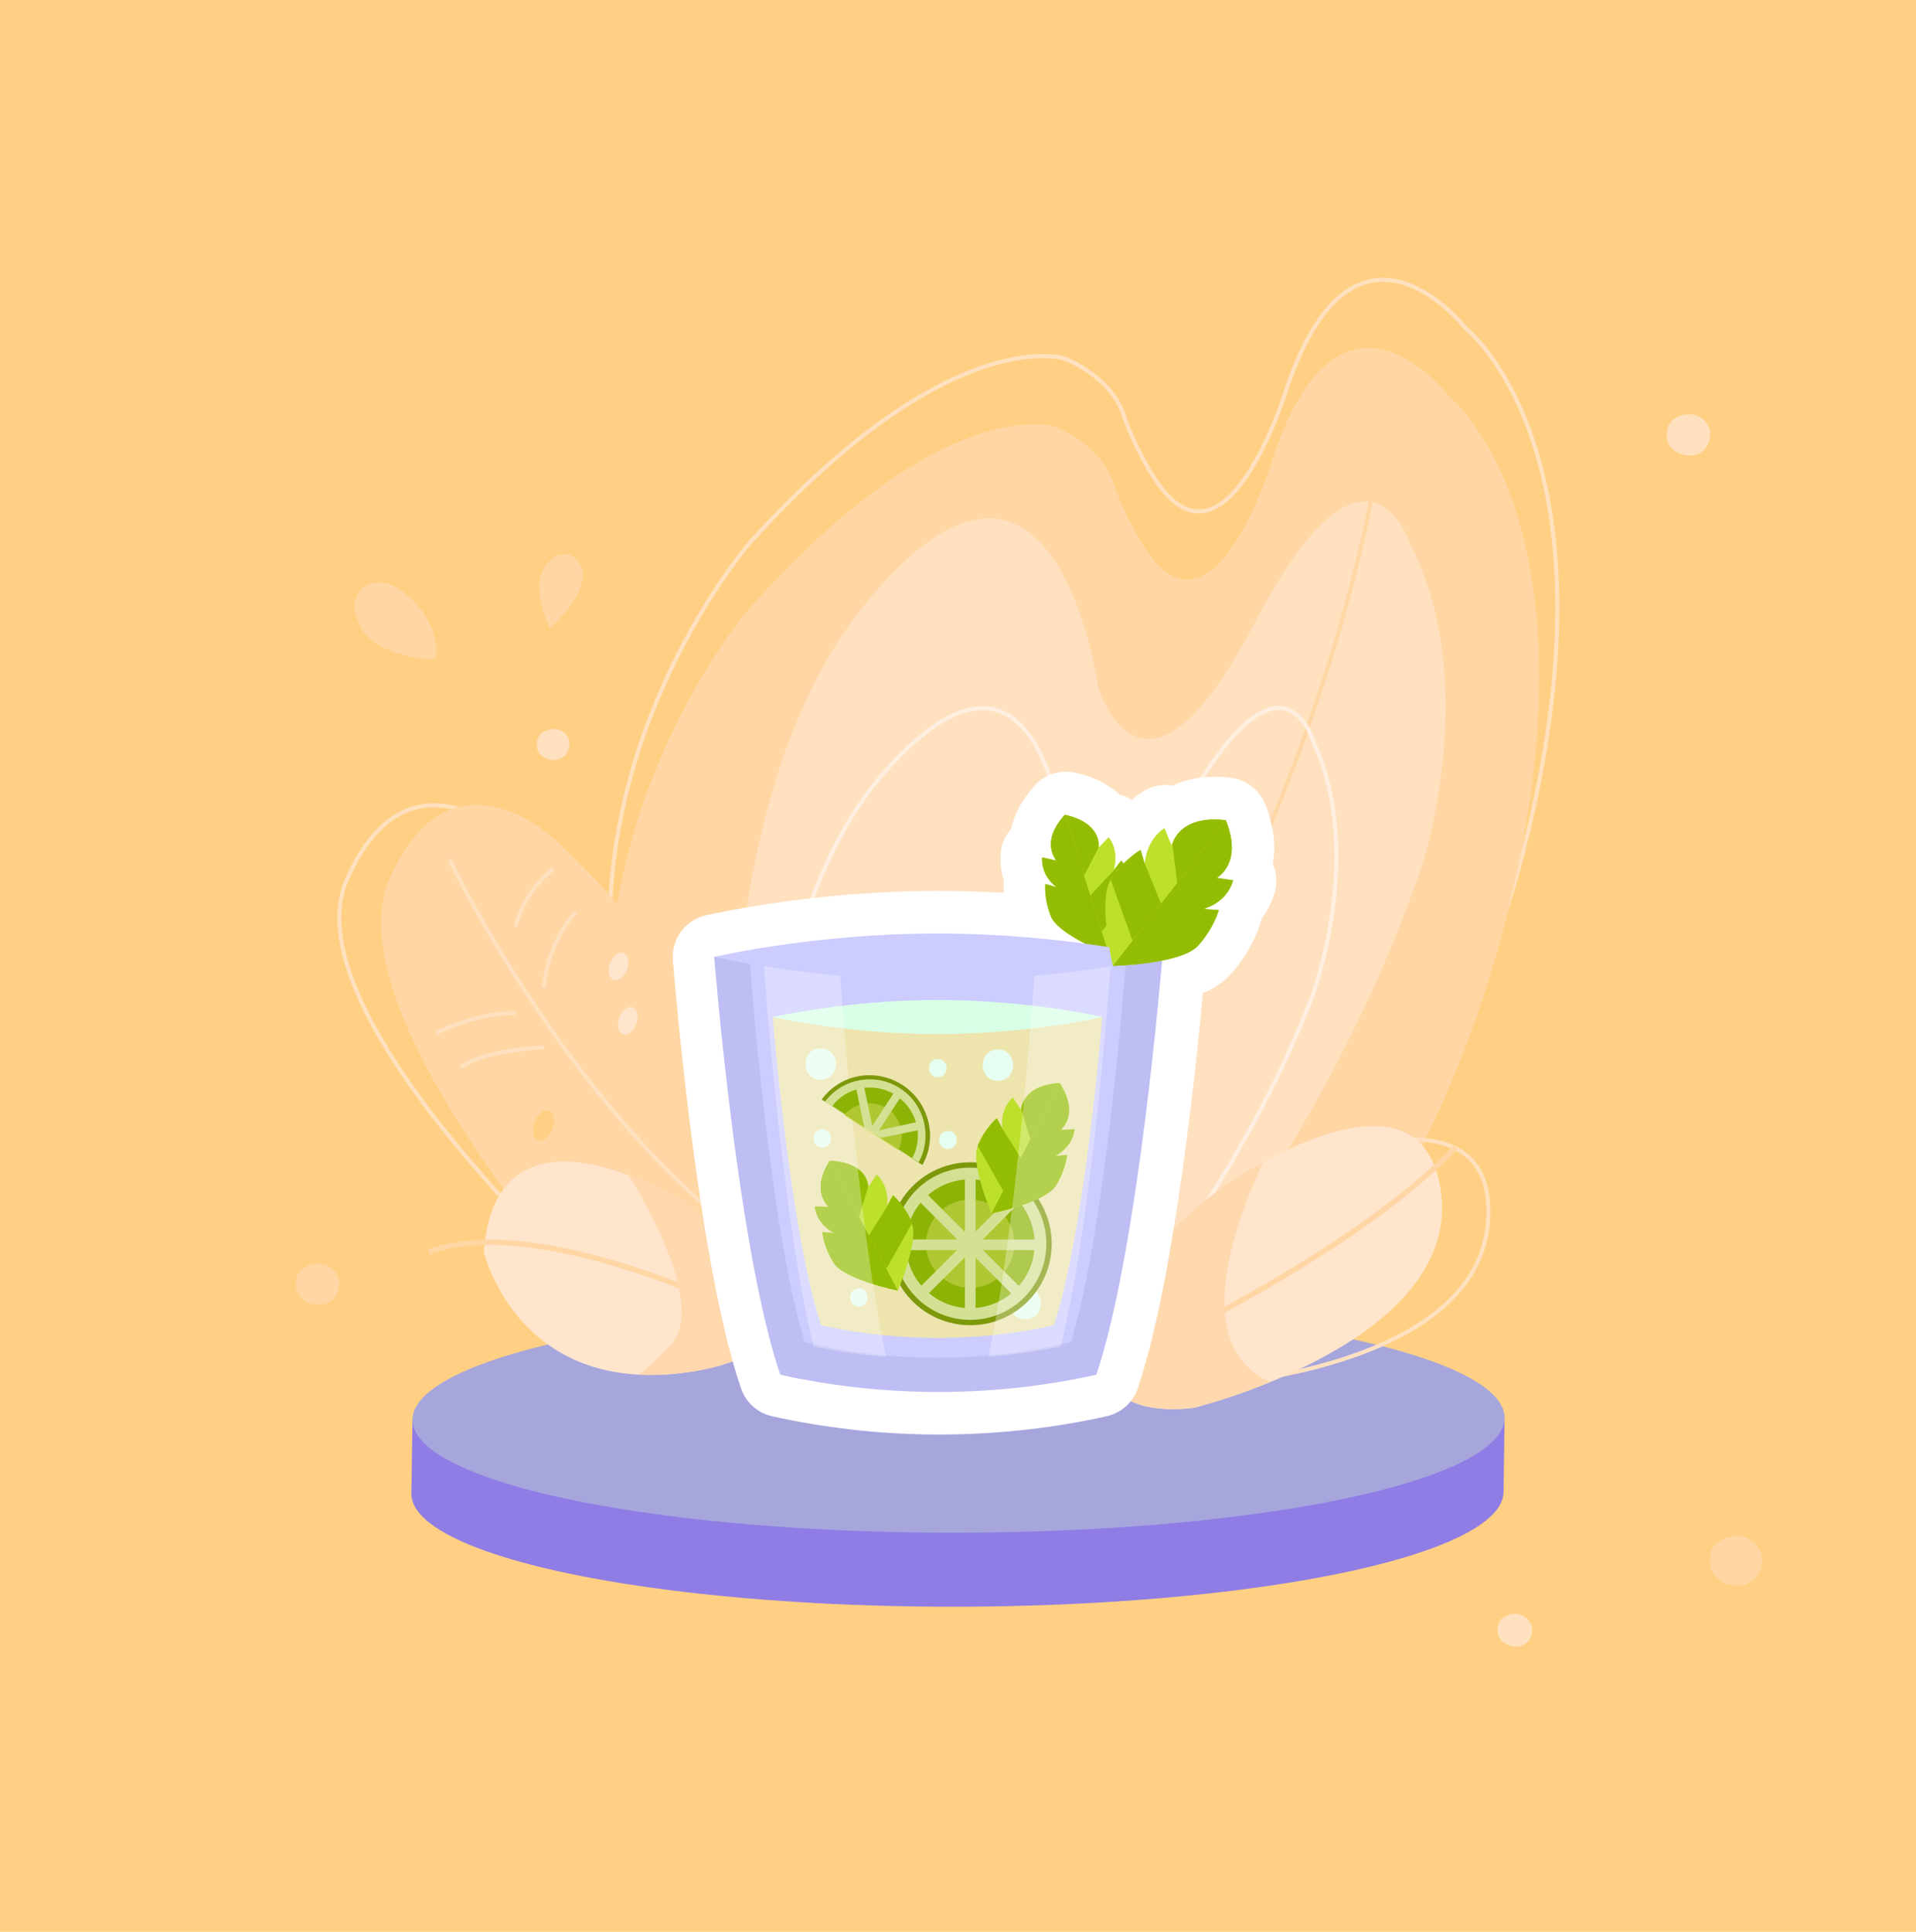 <?xml version="1.0" encoding="utf-8"?>
<!-- Generator: Adobe Illustrator 23.0.0, SVG Export Plug-In . SVG Version: 6.00 Build 0)  -->
<svg version="1.1" id="Capa_1" xmlns="http://www.w3.org/2000/svg" xmlns:xlink="http://www.w3.org/1999/xlink" x="0px" y="0px"
	 viewBox="0 0 360 363" style="enable-background:new 0 0 360 363;" xml:space="preserve">
<style type="text/css">
	.st0{fill:#FFD084;}
	.st1{fill:none;stroke:#FFE1C0;stroke-width:0.757;stroke-miterlimit:10;}
	.st2{fill:#FFD6A4;}
	.st3{fill:none;stroke:#FFE1C0;stroke-width:0.75;stroke-miterlimit:10;}
	.st4{fill:#FFE1C0;}
	.st5{fill:none;stroke:#FFD6A4;stroke-width:0.75;stroke-miterlimit:10;}
	.st6{fill:none;stroke:#FFEFE1;stroke-width:0.748;stroke-miterlimit:10;}
	.st7{fill:#8F7CE5;}
	.st8{fill:#A6A6DD;}
	.st9{fill:#FFE5CC;}
	.st10{fill:none;stroke:#FFD6A4;stroke-miterlimit:10;}
	.st11{clip-path:url(#SVGID_2_);fill:#FFD8AE;}
	.st12{clip-path:url(#SVGID_4_);fill:#FFD8AE;}
	.st13{fill:none;stroke:#FFFFFF;stroke-width:16;stroke-linejoin:round;stroke-miterlimit:10;}
	.st14{fill:#BDE02B;}
	.st15{fill:#93BD03;}
	.st16{fill:#BEBEF4;}
	.st17{fill:#CCCCFF;}
	.st18{fill:#EDE4AE;}
	.st19{fill:#E6FFF0;}
	.st20{fill:#7D990A;}
	.st21{fill:#FAFFCE;}
	.st22{fill:#C6DA45;}
	.st23{opacity:0.3;}
	.st24{fill:#D9FFE7;}
	.st25{opacity:0.3;fill:#FFFEFF;enable-background:new    ;}
</style>
<g id="fondo">
	<g>
		<g id="Rectángulo_556">
			<rect y="-0.1" class="st0" width="360" height="363.3"/>
			<rect x="0.5" y="0.4" class="st0" width="359" height="362.2"/>
		</g>
		<path class="st1" d="M228.1,258.3c0,0,43.9-35.1,59.7-104.9c15.8-69.8-12.4-91.7-12.4-91.7S254.9,35.3,242,72.3
			c0,0-11.1,37.2-24.4,18.6c0,0-4-5.6-6.5-13c-2.5-7.3-11-10.5-11-10.5s-21.4-7.3-59.4,34.8c0,0-30.9,35.9-25.5,83.1
			s10.5,56.8,10.5,56.8L228.1,258.3z"/>
		<path class="st2" d="M225.9,271.1c0,0,43.1-35.1,58.6-104.9s-12.2-91.7-12.2-91.7s-20.1-26.4-32.8,10.6c0,0-10.9,37.2-23.9,18.6
			c0,0-3.9-5.6-6.4-13c-2.5-7.3-10.8-10.5-10.8-10.5s-21-7.3-58.2,34.8c0,0-30.3,35.9-25,83.1s10.3,56.8,10.3,56.8L225.9,271.1z"/>
		<path class="st3" d="M114.9,245.6c0,0-61.2-54.4-49.7-80.4s30.9-7.5,30.9-7.5s25.7,22.6,47.9,63.9L114.9,245.6z"/>
		<path class="st2" d="M115.8,249.7c0,0-54.1-58.6-42.6-84.6s30.9-7.5,30.9-7.5s25.7,22.6,47.9,63.9L115.8,249.7z"/>
		<path class="st4" d="M206.4,265c0,0,41.3-44.5,60.9-102.7c0,0,11.1-34-2.3-60c0,0-8.2-25.8-29.3,14.8S206.3,129,206.3,129
			s-8.1-59.5-44-15.2s-22.9,140.1-22.9,140.1L206.4,265z"/>
		<path class="st5" d="M191.1,241.3c0,0,54.3-73,68-155.4"/>
		<path class="st6" d="M195.3,266c0,0,33.9-33.6,51.3-78.9c0,0,9.9-26.5,0.3-47.4c0,0-5.5-20.6-23.5,10.6s-23.4,8.4-23.4,8.4
			s-4.3-47.2-33.9-13.5s-22.8,109.6-22.8,109.6L195.3,266z"/>
		<g>
			
				<ellipse transform="matrix(1 -1.876229e-03 1.876229e-03 1 -0.526 0.338)" class="st7" cx="179.9" cy="280.5" rx="102.6" ry="21.4"/>
			<polygon class="st7" points="282.5,280.3 282.7,266.4 77.5,266.8 77.3,280.7 			"/>
			
				<ellipse transform="matrix(1 -1.876229e-03 1.876229e-03 1 -0.5 0.338)" class="st8" cx="180.1" cy="266.6" rx="102.6" ry="21.4"/>
		</g>
		<path class="st3" d="M239.7,220.4c0,0,41.8-19.1,39.9,9s-53,30.9-53,30.9s-15.5-0.3-14.5-10.3C213.2,240,218.5,230.9,239.7,220.4z
			"/>
		<path class="st9" d="M229.9,222.9c0,0,37.6-26.4,40.9,1.5c3.2,27.9-46.4,40.1-46.4,40.1S209,267,208.2,257
			C207.3,247,211,237.1,229.9,222.9z"/>
		<path class="st10" d="M208.2,257c0,0,44.4-19.6,65.3-41.4"/>
		<g>
			<g>
				<g>
					<g>
						<g>
							<defs>
								<path id="SVGID_1_" d="M229.9,222.9c0,0,37.6-26.4,40.9,1.5c3.2,27.9-46.4,40.1-46.4,40.1S209,267,208.2,257
									C207.3,247,211,237.1,229.9,222.9z"/>
							</defs>
							<clipPath id="SVGID_2_">
								<use xlink:href="#SVGID_1_"  style="overflow:visible;"/>
							</clipPath>
							<path class="st11" d="M240.9,211.5c0,0-27.3,46.6,4.8,50c21.5,2.3-22.9,11.5-22.9,11.5l-20.3-4.6l-1.3-29l20-22.9
								L240.9,211.5z"/>
						</g>
					</g>
				</g>
			</g>
		</g>
		<g>
			<path class="st9" d="M128.2,225.7c0,0-34.9-21.9-37.3,9.5c0,0,6.5,28.1,39.9,22.4C164.1,251.8,128.2,225.7,128.2,225.7z"/>
		</g>
		<path class="st10" d="M143,248.3c0,0-40.9-21-62.4-13.1"/>
		<g>
			<g>
				<g>
					<g>
						<g>
							<defs>
								<path id="SVGID_3_" d="M128.2,225.7c0,0-34.9-21.9-37.3,9.5c0,0,6.5,28.1,39.9,22.4C164.1,251.8,128.2,225.7,128.2,225.7z"
									/>
							</defs>
							<clipPath id="SVGID_4_">
								<use xlink:href="#SVGID_3_"  style="overflow:visible;"/>
							</clipPath>
							<path class="st12" d="M124.1,218.3h-4h-3.6c0,0,17.6,26,9.4,34.6c-8.2,8.6-9.4,6.7-9.4,6.7l19.6,1.8l15.9-7.2l1.2-14.3
								l-16-11.9L124.1,218.3z"/>
						</g>
					</g>
				</g>
			</g>
		</g>
		<path class="st3" d="M84.5,161.6c0,0,21.6,45.3,54.6,70.4"/>
		<path class="st3" d="M103.9,163.3c0,0-5.4,4-7,10.8"/>
		<path class="st3" d="M108.2,171.4c0,0-5.3,5.3-6,14.2"/>
		<path class="st3" d="M96.9,190.4c0,0-6.3-0.5-14.9,3.7"/>
		<path class="st3" d="M102.2,196.8c0,0-10.9,0.4-15.6,3.7"/>
		<path class="st2" d="M109.5,107.7c0.1,4-3.4,7.8-6.2,10.4c-1-2.4-1.9-5-2-7.6c-0.1-2,0.7-4,2.2-5.3c0.5-0.4,1-0.8,1.7-0.9
			c0.4-0.1,0.7-0.2,1.1-0.2C108,104.3,109.4,105.9,109.5,107.7z"/>
		<path class="st2" d="M81.9,123.8c-3.1,0.3-9-1.1-11.6-3.2c-2.3-1.7-2.3-2.2-3.4-4.9c-1-2.7,0.6-5.9,3.6-6.2
			c1.5-0.2,3.1,0.2,4.3,1.1C79.1,113.4,82.6,118.4,81.9,123.8z"/>
		<path class="st4" d="M105.6,142.4c-1.9,1.1-5-0.2-4.7-2.6c-0.2-2.8,4.1-3.8,5.6-1.6C107.5,139.5,106.9,141.6,105.6,142.4z"/>
		<path class="st4" d="M319.5,85.1c-2.6,1.4-6.6-0.3-6.3-3.5c-0.2-3.8,5.5-5.1,7.4-2.1C322,81.2,321.3,83.9,319.5,85.1z"/>
		<path class="st2" d="M328.9,297.3c-3.1,1.7-7.9-0.3-7.6-4.2c-0.3-4.5,6.6-6.1,8.9-2.5C331.9,292.6,331,295.9,328.9,297.3z"/>
		<path class="st4" d="M286.4,309c-2,1.1-5.2-0.2-5-2.8c-0.2-3,4.3-4,5.8-1.7C288.4,305.9,287.9,308.1,286.4,309z"/>
		<path class="st2" d="M61.9,244.7c-2.6,1.4-6.6-0.3-6.3-3.5c-0.2-3.8,5.5-5.1,7.4-2.1C64.4,240.8,63.7,243.5,61.9,244.7z"/>
		
			<ellipse transform="matrix(0.351 -0.936 0.936 0.351 -94.386 226.76)" class="st9" cx="116.3" cy="181.4" rx="2.7" ry="1.7"/>
		
			<ellipse transform="matrix(0.351 -0.936 0.936 0.351 -102.804 234.994)" class="st9" cx="118" cy="191.6" rx="2.7" ry="1.7"/>
		
			<ellipse transform="matrix(0.351 -0.936 0.936 0.351 -131.641 232.946)" class="st0" cx="102.2" cy="211.4" rx="3" ry="1.8"/>
	</g>
</g>
<g>
	<path class="st13" d="M231.8,165.5l-3.2-0.5c0.8-0.5,4.2-3,2.2-9.4c-0.1-0.5-0.3-1-0.5-1.5c-0.5-0.1-1.1-0.1-1.5-0.1
		c-7.3-0.3-8.4,4.5-8.5,4.7l-1.3-3.2c-3.6,2.3-3.7,6.5-3.7,6.7l-0.8-2.6c0,0-1.4,0.8-3.1,2.5c-0.3-0.4-0.5-0.6-0.5-0.6l0,0.1
		c0,0-0.1-0.1-0.1-0.1l-1.3,1.7c0-0.2,1.1-3.4-1-6.1l-1.9,2c0-0.2,0.5-4-5.1-5.8c-0.4-0.1-0.8-0.2-1.2-0.3c-4.1,4.6-2.3,7.6-1.8,8.5
		l-2.5-0.5c-0.2,3.5,2.6,5.4,2.7,5.6l-2.1-0.6c0,0-0.3,2.8,1.1,6.2c0.8,1.8,3.9,3.7,6.6,5.1c-7.4-1-17.2-1.9-27.9-1.9
		c-23.2,0-42,4.4-42,4.4s4.3,54.7,12.4,78.5l1.8,0.4c18.4,3.8,37.4,3.8,55.8,0l1.8-0.4c7.5-22.2,11.8-71.2,12.3-77.8
		c2.8-0.5,5.4-1.4,6.7-2.7c3.1-3.4,4-6.8,4-6.8l-2.8-0.2C226.4,170.7,230.6,169.7,231.8,165.5z"/>
	<g>
		<g>
			<g>
				<g>
					<path class="st14" d="M200.1,153.1l8.3,26.3c0,0,5.6-8.5,4.8-12l0,0c-0.8-3.6-2.6-5.7-2.6-5.7l-1.3,1.7c0-0.2,1.1-3.4-1-6.1
						l-1.9,2l0,0C206.5,159,207,154.6,200.1,153.1z"/>
					<path class="st15" d="M200.1,153.1l3.6,11.4l2.7-5.2l0,0C206.5,159,207,154.6,200.1,153.1z"/>
					<path class="st15" d="M204.9,168.2l2.2,6.7l6.2-7.5l0,0c-0.8-3.6-2.6-5.7-2.6-5.7l-1.3,1.7L204.9,168.2z"/>
				</g>
				<g>
					<path class="st14" d="M200.1,153.1l8.3,26.3c0,0-9.4-3.7-10.9-7.1l0,0c-1.4-3.4-1.1-6.2-1.1-6.2l2.1,0.6
						c-0.1-0.1-2.9-2-2.7-5.6l2.7,0.6l0,0C198.4,161.5,195.4,158.2,200.1,153.1z"/>
					<path class="st15" d="M200.1,153.1l3.6,11.4l-5.2-2.7l0,0C198.4,161.5,195.4,158.2,200.1,153.1z"/>
					<path class="st15" d="M204.9,168.2l2.2,6.7l-9.4-2.5l0,0c-1.4-3.4-1.1-6.2-1.1-6.2l2.1,0.6L204.9,168.2z"/>
				</g>
			</g>
			<path class="st15" d="M200.1,153.1l8.3,26.3c0,0-9.4-3.7-10.9-7.1l0,0c-1.4-3.4-1.1-6.2-1.1-6.2l2.1,0.6c-0.1-0.1-2.9-2-2.7-5.6
				l2.7,0.6l0,0C198.4,161.5,195.4,158.2,200.1,153.1z"/>
		</g>
		<g>
			<path class="st16" d="M176.2,179.8h-42c0,0,4.3,54.7,12.4,78.5l1.8,0.4c18.4,3.8,37.4,3.8,55.8,0l1.8-0.4
				c8-23.8,12.4-78.5,12.4-78.5L176.2,179.8L176.2,179.8z"/>
			<path class="st17" d="M176.2,179.8h-35.4c0,0,3.6,50.4,10.4,72.4l1.5,0.3c15.5,3.5,31.5,3.5,47,0l1.5-0.3
				c6.8-22,10.4-72.4,10.4-72.4L176.2,179.8L176.2,179.8z"/>
			<g>
				<g>
					<path class="st18" d="M176.2,191.1h-31c0,0,3.2,40.3,9.1,57.9l1.3,0.3c13.6,2.8,27.6,2.8,41.1,0l1.3-0.3
						c5.9-17.6,9.1-57.9,9.1-57.9H176.2z"/>
				</g>
				<path class="st19" d="M192.7,242c-3.8,0-3.8,5.9,0,5.9C196.5,247.8,196.5,242,192.7,242z"/>
				<g>
					<g>
						<circle class="st20" cx="182.3" cy="233.7" r="15.3"/>
					</g>
					<g>
						<ellipse class="st21" cx="182.3" cy="233.7" rx="14.3" ry="14.3"/>
					</g>
					<g>
						<ellipse class="st15" cx="182.3" cy="233.7" rx="12.1" ry="12.1"/>
					</g>
					<g>
						<path class="st22" d="M190.6,233.7c0,4.6-3.7,8.3-8.3,8.3s-8.3-3.7-8.3-8.3s3.7-8.3,8.3-8.3S190.6,229.1,190.6,233.7z"/>
					</g>
					<g>
						<g>
							<rect x="181.3" y="220.2" class="st21" width="2" height="27.4"/>
						</g>
						<g>
							<rect x="168.6" y="232.9" class="st21" width="27.4" height="2"/>
						</g>
					</g>
					<g>
						<g>
							
								<rect x="168.6" y="232.9" transform="matrix(0.707 -0.707 0.707 0.707 -112.007 197.389)" class="st21" width="27.4" height="2"/>
						</g>
						<g>
							
								<rect x="181.3" y="220.2" transform="matrix(0.707 -0.707 0.707 0.707 -111.998 197.387)" class="st21" width="2" height="27.4"/>
						</g>
						<g class="st23">
							<circle class="st20" cx="182.3" cy="233.7" r="15.3"/>
						</g>
					</g>
				</g>
				<path class="st24" d="M207.2,191.1c0,0-13.9,3.2-31,3.2s-31-3.2-31-3.2s13.9-3.2,31-3.2S207.2,191.1,207.2,191.1z"/>
				<path class="st19" d="M187.5,197.2c-3.8,0-3.8,5.9,0,5.9C191.3,203.1,191.3,197.2,187.5,197.2z"/>
				<path class="st19" d="M154.2,197c-3.8,0-3.8,5.9,0,5.9C158,202.8,158,197,154.2,197z"/>
				<path class="st19" d="M178.1,212.5c-2.2,0-2.2,3.4,0,3.4S180.3,212.5,178.1,212.5z"/>
				<path class="st19" d="M176.2,199c-2.2,0-2.2,3.4,0,3.4S178.4,199,176.2,199z"/>
				<path class="st19" d="M161.4,242.1c-2.2,0-2.2,3.4,0,3.4C163.5,245.5,163.5,242.1,161.4,242.1z"/>
				<path class="st19" d="M154.5,212.2c-2.2,0-2.2,3.4,0,3.4C156.7,215.6,156.7,212.2,154.5,212.2z"/>
			</g>
		</g>
		<g>
			<g>
				<g>
					<path class="st14" d="M199.1,203.5L186.3,228c0,0-4-9.3-2.6-12.7l0,0c1.4-3.4,3.6-5.2,3.6-5.2l1,1.9c0-0.2-0.5-3.5,2-5.8
						l1.5,2.3l0,0C191.9,208.3,192.1,203.9,199.1,203.5z"/>
					<path class="st15" d="M199.1,203.5l-5.5,10.6l-1.7-5.6l0,0C191.9,208.3,192.1,203.9,199.1,203.5z"/>
					<path class="st15" d="M191.8,217.6l-3.3,6.2l-4.8-8.5l0,0c1.4-3.4,3.6-5.2,3.6-5.2l1,1.9L191.8,217.6z"/>
				</g>
				<g>
					<path class="st14" d="M199.1,203.5L186.3,228c0,0,9.9-2,12-5.1l0,0c2-3.1,2.2-5.9,2.2-5.9l-2.2,0.2c0.1-0.1,3.2-1.5,3.6-5
						l-2.8,0.1l0,0C199.4,212.2,202.9,209.5,199.1,203.5z"/>
					<path class="st15" d="M199.1,203.5l-5.5,10.6l5.6-1.7l0,0C199.4,212.2,202.9,209.5,199.1,203.5z"/>
					<path class="st15" d="M191.8,217.6l-3.3,6.2l9.7-0.8l0,0c2-3.1,2.2-5.9,2.2-5.9l-2.2,0.2L191.8,217.6z"/>
				</g>
			</g>
			<path class="st15" d="M199.1,203.5L186.3,228c0,0,9.9-2,12-5.1l0,0c2-3.1,2.2-5.9,2.2-5.9l-2.2,0.2c0.1-0.1,3.2-1.5,3.6-5
				l-2.8,0.1l0,0C199.4,212.2,202.9,209.5,199.1,203.5z"/>
		</g>
		<g>
			<g>
				<g>
					<path class="st14" d="M155.9,218.1l12.8,24.4c0,0,4-9.3,2.6-12.7l0,0c-1.4-3.4-3.6-5.2-3.6-5.2l-1,1.9c0-0.2,0.5-3.5-2-5.8
						l-1.5,2.3l0,0C163.2,222.8,163,218.4,155.9,218.1z"/>
					<path class="st15" d="M155.9,218.1l5.5,10.6l1.7-5.6l0,0C163.2,222.8,163,218.4,155.9,218.1z"/>
					<path class="st15" d="M163.3,232.1l3.3,6.2l4.8-8.5l0,0c-1.4-3.4-3.6-5.2-3.6-5.2l-1,1.9L163.3,232.1z"/>
				</g>
				<g>
					<path class="st14" d="M155.9,218.1l12.8,24.4c0,0-9.9-2-12-5.1l0,0c-2-3.1-2.2-5.9-2.2-5.9l2.2,0.2c-0.1-0.1-3.2-1.5-3.6-5
						l2.8,0.1l0,0C155.7,226.7,152.2,224,155.9,218.1z"/>
					<path class="st15" d="M155.9,218.1l5.5,10.6l-5.6-1.7l0,0C155.7,226.7,152.2,224,155.9,218.1z"/>
					<path class="st15" d="M163.3,232.1l3.3,6.2l-9.7-0.8l0,0c-2-3.1-2.2-5.9-2.2-5.9l2.2,0.2L163.3,232.1z"/>
				</g>
			</g>
			<path class="st15" d="M155.9,218.1l12.8,24.4c0,0-9.9-2-12-5.1l0,0c-2-3.1-2.2-5.9-2.2-5.9l2.2,0.2c-0.1-0.1-3.2-1.5-3.6-5
				l2.8,0.1l0,0C155.7,226.7,152.2,224,155.9,218.1z"/>
		</g>
		<path class="st25" d="M166.5,254.9c-4.6-0.3-9.1-1-13.6-1.9c-6.2-24.6-9.5-73.2-9.5-73.2h14.2C157.6,179.8,160.7,228,166.5,254.9z
			"/>
		<path class="st25" d="M185.7,254.9c4.6-0.3,9.1-1,13.6-1.9c6.2-24.6,9.5-73.2,9.5-73.2h-14.2C194.6,179.8,191.5,228,185.7,254.9z"
			/>
		<path class="st17" d="M218.2,179.8c0,0-18.8,4.4-42,4.4s-42-4.4-42-4.4s18.8-4.4,42-4.4S218.2,179.8,218.2,179.8z"/>
		<g>
			<g>
				<path class="st20" d="M169.6,203.9c5,3.3,6.6,9.9,3.7,15l-18.9-12.3C157.9,201.8,164.5,200.6,169.6,203.9z"/>
			</g>
			<g>
				<path class="st21" d="M169.1,204.5c4.7,3,6.1,9.2,3.5,13.9L155,207C158.3,202.6,164.5,201.5,169.1,204.5z"/>
			</g>
			<g>
				<path class="st15" d="M168.3,205.8c0.3,0.2,0.5,0.4,0.8,0.6c1.5,1.2,2.5,2.8,3,4.5c0.1,0.5,0.2,1,0.3,1.5c0.2,1.8-0.1,3.6-1,5.2
					l-15-9.8c1.2-1.6,2.8-2.6,4.6-3.1c0.5-0.1,1-0.2,1.5-0.3c1.8-0.2,3.7,0.2,5.4,1.1C168,205.6,168.1,205.7,168.3,205.8z"/>
			</g>
			<g>
				<path class="st22" d="M166.7,208.2c0.3,0.2,0.5,0.4,0.7,0.6c0.8,0.7,1.4,1.7,1.7,2.7c0.2,0.5,0.2,1,0.3,1.5
					c0.1,1-0.1,2.1-0.6,3.1l-10.2-6.6c0.8-0.9,1.8-1.5,2.8-1.9c0.5-0.2,1-0.2,1.5-0.3c1.1-0.1,2.2,0.2,3.3,0.7
					C166.4,208,166.6,208.1,166.7,208.2z"/>
			</g>
			<g>
				<g>
					
						<rect x="161.8" y="208.2" transform="matrix(0.546 -0.838 0.838 0.546 -99.444 234.294)" class="st21" width="9.4" height="1.5"/>
				</g>
			</g>
			<g>
				<g>
					<polygon class="st21" points="162.2,203.4 162.4,204.4 164.1,212.6 164.2,213 162.4,211.9 160.7,203.7 					"/>
				</g>
				<g>
					<polygon class="st21" points="173.3,210.6 173.6,212.1 172.3,212.4 169.5,213 165.5,213.8 163.7,212.7 164.1,212.6 
						165.1,212.4 169.2,211.5 					"/>
				</g>
				<g class="st23">
					<path class="st20" d="M169.6,203.9c5,3.3,6.6,9.9,3.7,15l-18.9-12.3C157.9,201.8,164.5,200.6,169.6,203.9z"/>
				</g>
			</g>
		</g>
		<g>
			<g>
				<g>
					<path class="st14" d="M230.3,154.1l-21.2,27.4c0,0-2.9-12.3-0.4-16.2l0,0c2.5-3.9,5.6-5.6,5.6-5.6l0.8,2.6
						c0-0.2,0.2-4.4,3.7-6.7l1.3,3.2l0,0C220.3,158.5,221.5,153.1,230.3,154.1z"/>
					<path class="st15" d="M230.3,154.1l-9.1,11.9l-0.9-7.3l0,0C220.3,158.5,221.5,153.1,230.3,154.1z"/>
					<path class="st15" d="M218.2,169.9l-5.4,6.9l-4.1-11.5l0,0c2.5-3.9,5.6-5.6,5.6-5.6l0.8,2.6L218.2,169.9z"/>
				</g>
				<g>
					<path class="st14" d="M230.3,154.1l-21.2,27.4c0,0,12.6-0.3,15.9-3.7l0,0c3.1-3.4,4-6.8,4-6.8l-2.8-0.2
						c0.1-0.1,4.3-1.1,5.5-5.4l-3.5-0.5l0,0C228.7,164.9,233.6,162.3,230.3,154.1z"/>
					<path class="st15" d="M230.3,154.1l-9.1,11.9l7.3-0.9l0,0C228.7,164.9,233.6,162.3,230.3,154.1z"/>
					<path class="st15" d="M218.2,169.9l-5.4,6.9l12.1,1.1l0,0c3.1-3.4,4-6.8,4-6.8l-2.8-0.2L218.2,169.9z"/>
				</g>
			</g>
			<path class="st15" d="M230.3,154.1l-21.2,27.4c0,0,12.6-0.3,15.9-3.7l0,0c3.1-3.4,4-6.8,4-6.8l-2.8-0.2c0.1-0.1,4.3-1.1,5.5-5.4
				l-3.5-0.5l0,0C228.7,164.9,233.6,162.3,230.3,154.1z"/>
		</g>
	</g>
</g>
</svg>
